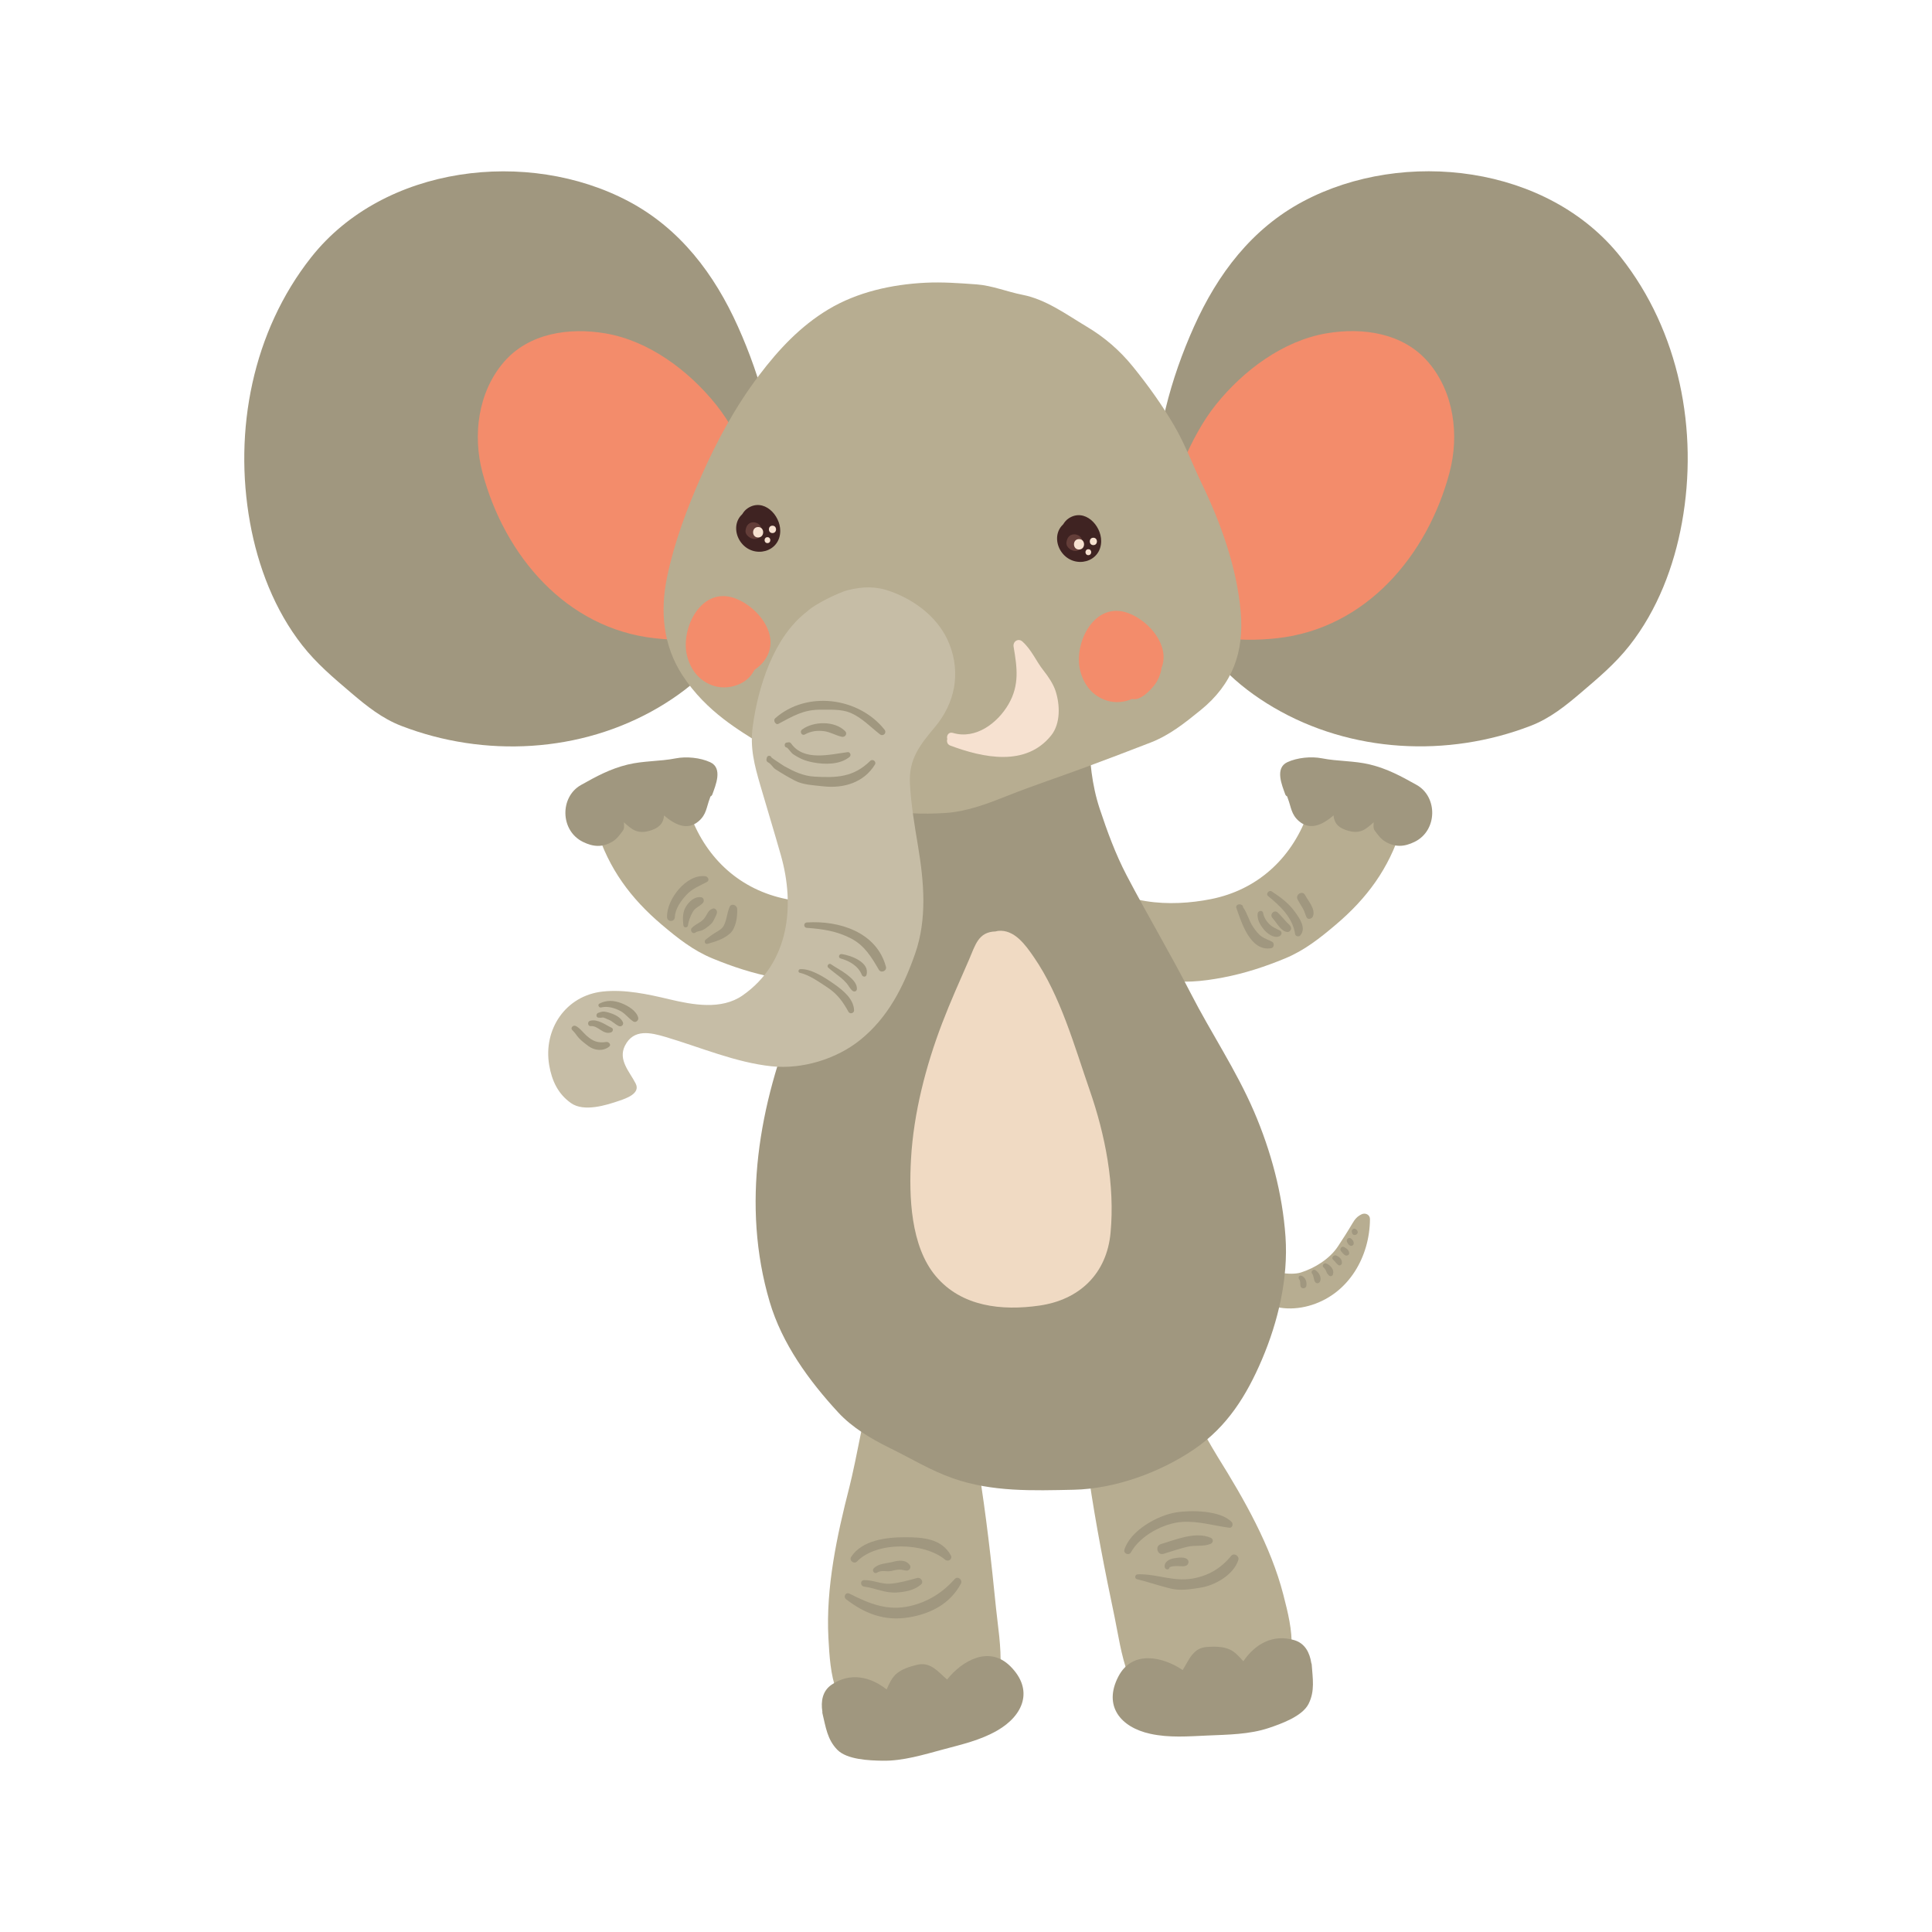 <?xml version="1.0" encoding="utf-8"?>
<!-- Generator: Adobe Illustrator 16.0.0, SVG Export Plug-In . SVG Version: 6.00 Build 0)  -->
<!DOCTYPE svg PUBLIC "-//W3C//DTD SVG 1.1//EN" "http://www.w3.org/Graphics/SVG/1.1/DTD/svg11.dtd">
<svg version="1.1" id="Layer_1" xmlns="http://www.w3.org/2000/svg" xmlns:xlink="http://www.w3.org/1999/xlink" x="0px" y="0px"
	 width="350px" height="350px" viewBox="0 0 350 350" enable-background="new 0 0 350 350" xml:space="preserve">
<g>
	<path fill="#B7AD91" d="M246.664,219.981c-0.805,0.394-1.21,0.883-1.661,1.65c-0.84,1.431-1.71,2.784-2.634,4.183
		c-1.484,2.248-4.187,3.912-6.708,4.713c-1.705,0.542-6.059,0.144-7.02-1.921c0.008-0.053,0.032-0.095,0.032-0.152
		c0.001-0.101,0.001-0.203,0.002-0.304c0.009-1.08-1.609-1.306-1.88-0.255c-0.616,2.385-1.397,5.533,0.951,7.286
		c2.864,2.137,6.66,2.273,9.959,1.202c6.708-2.174,10.436-8.782,10.477-15.531C248.188,220.044,247.333,219.653,246.664,219.981z"/>
	<g>
		<g>
			<path fill="#B7AD91" d="M253.536,143.995c-1.794-1.993-4.734-2.808-7.242-3.471c-2.297-0.607-4.344-1.28-6.609-0.268
				c-2.277,1.016-2.163,5.543-2.907,7.523c-2.955,7.867-9.063,13.442-17.393,15.102c-7.398,1.475-16.614,1.054-22.055-4.586
				c-0.048-0.145-0.107-0.284-0.161-0.426c-0.015-0.048-0.013-0.094-0.034-0.143c-0.102-0.224-0.201-0.448-0.301-0.673
				c-0.131-0.292-0.378-0.413-0.643-0.433c-0.118-0.104-0.27-0.183-0.473-0.19c-0.109-0.004-0.22-0.008-0.329-0.012
				c-0.577-0.022-0.963,0.67-0.662,1.155c0.227,0.367,0.478,0.689,0.722,1.025c1.71,5.487,0.763,12.282,6.031,16.001
				c2.354,1.662,6.044,2.239,8.783,2.805c3.822,0.79,7.526,0.399,11.313-0.32c3.871-0.735,7.638-1.967,11.272-3.476
				c3.494-1.45,6.286-3.67,9.15-6.098c5.633-4.772,9.604-10.15,11.825-17.283C254.332,148.604,254.802,145.4,253.536,143.995z"/>
			<path fill="#B7AD91" d="M166.499,156.42c-0.109,0.004-0.22,0.008-0.329,0.012c-0.203,0.008-0.354,0.085-0.473,0.19
				c-0.265,0.021-0.512,0.142-0.642,0.434c-0.1,0.225-0.2,0.45-0.301,0.673c-0.021,0.05-0.02,0.095-0.034,0.144
				c-0.054,0.142-0.113,0.28-0.162,0.425c-5.44,5.641-14.656,6.063-22.054,4.59c-8.33-1.659-14.438-7.232-17.395-15.099
				c-0.744-1.981-0.63-6.508-2.907-7.523c-2.268-1.012-4.313-0.339-6.61,0.269c-2.508,0.663-5.448,1.479-7.243,3.472
				c-1.266,1.406-0.795,4.609-0.289,6.232c2.225,7.132,6.194,12.51,11.828,17.281c2.867,2.427,5.659,4.647,9.152,6.096
				c3.635,1.506,7.402,2.738,11.273,3.474c3.787,0.719,7.491,1.107,11.313,0.318c2.739-0.566,6.429-1.145,8.783-2.806
				c5.269-3.72,4.319-10.515,6.029-16.002c0.245-0.335,0.495-0.659,0.722-1.025C167.461,157.091,167.076,156.398,166.499,156.42z"/>
		</g>
	</g>
	<g>
		<g>
			<path fill="#B7AD91" d="M177.255,265.858c-0.701-4.292-1.582-8.668-3.26-12.697c-1.129-2.711-2.175-6.058-4.618-7.921
				c-2.172-1.656-4.528-2.44-7.211-1.649c-3.104,0.915-3.905,4.233-4.433,6.949c-0.302,1.555-2.738,14.495-3.854,18.837
				c-2.255,8.78-4.292,18.24-3.804,27.35c0.356,6.692,0.866,13.349,7.932,16.083c3.067,1.187,6.978,0.866,10.183,0.514
				c2.935-0.322,5.953-0.941,8.582-2.316c6.44-3.371,4.251-13.834,3.678-19.569C179.597,282.889,178.637,274.339,177.255,265.858z"
				/>
			<path fill="#B7AD91" d="M232.485,288.88c-2.28-8.832-7.072-17.238-11.871-24.93c-2.371-3.804-8.596-15.408-9.354-16.799
				c-1.321-2.431-3.085-5.354-6.319-5.289c-2.798,0.054-4.809,1.512-6.38,3.746c-1.768,2.513-1.755,6.019-2.015,8.943
				c-0.386,4.348,0.093,8.786,0.72,13.089c1.237,8.504,2.899,16.944,4.663,25.352c1.183,5.643,2.25,16.28,9.407,17.552
				c2.922,0.519,5.986,0.199,8.881-0.378c3.162-0.631,6.988-1.504,9.556-3.559C235.685,301.869,234.163,295.369,232.485,288.88z"/>
		</g>
	</g>
	<g>
		<path fill="#A0977F" d="M256.635,142.196c-2.803-1.571-5.292-2.928-8.453-3.698c-2.869-0.698-5.829-0.557-8.706-1.123
			c-1.93-0.38-4.46-0.132-6.254,0.698c-2.335,1.08-0.953,4.229-0.389,5.824c0.065,0.184,0.196,0.309,0.349,0.383
			c0.036,0.109,0.066,0.211,0.111,0.328c0.631,1.645,0.599,2.924,2.035,4.159c2.106,1.812,4.423,0.524,6.261-1.054
			c0.092,1.158,0.589,2.077,2.205,2.646c2.528,0.891,3.567-0.058,5.058-1.4c0.005,0.527-0.122,1.082,0.185,1.497
			c0.536,0.728,1.096,1.519,1.89,1.991c1.821,1.084,3.474,0.977,5.347,0.059C260.436,150.465,260.483,144.355,256.635,142.196z"/>
		<path fill="#A0977F" d="M128.662,138.083c-1.794-0.83-4.324-1.078-6.253-0.697c-2.877,0.566-5.838,0.425-8.707,1.125
			c-3.161,0.77-5.648,2.127-8.451,3.699c-3.849,2.159-3.801,8.269,0.362,10.31c1.873,0.918,3.526,1.024,5.346-0.06
			c0.794-0.473,1.354-1.264,1.891-1.991c0.306-0.415,0.179-0.97,0.184-1.497c1.49,1.342,2.529,2.292,5.058,1.399
			c1.616-0.57,2.114-1.488,2.205-2.646c1.838,1.578,4.154,2.865,6.261,1.053c1.437-1.235,1.405-2.514,2.035-4.16
			c0.045-0.117,0.075-0.219,0.112-0.328c0.152-0.074,0.282-0.199,0.348-0.383C129.618,142.312,130.997,139.162,128.662,138.083z"/>
		<path fill="#A0977F" d="M171.575,304.261c-1.618-1.362-2.964-3.288-5.477-2.66c-1.23,0.307-2.585,0.712-3.59,1.521
			c-0.952,0.768-1.393,1.854-1.886,2.935c-2.94-2.318-6.601-3.155-9.974-0.856c-1.659,1.131-1.963,3.014-1.668,4.882
			c-0.012,0.099-0.012,0.203,0.017,0.318c0.586,2.416,0.858,4.725,2.698,6.596c1.76,1.789,5.813,1.932,8.152,1.975
			c3.725,0.068,7.485-1.098,11.042-2.052c3.389-0.91,6.691-1.651,9.762-3.412c4.788-2.748,6.65-7.4,2.377-11.653
			C179.207,298.053,174.342,300.792,171.575,304.261z"/>
		<path fill="#A0977F" d="M237.556,301.284c-0.281-1.869-1.139-3.573-3.063-4.15c-3.909-1.177-7.147,0.727-9.253,3.822
			c-0.794-0.882-1.542-1.786-2.682-2.229c-1.201-0.47-2.615-0.448-3.882-0.37c-2.584,0.159-3.288,2.402-4.42,4.188
			c-3.684-2.474-9.148-3.619-11.645,1.158c-2.792,5.341,0.385,9.218,5.778,10.393c3.458,0.753,6.831,0.466,10.336,0.312
			c3.68-0.163,7.616-0.184,11.147-1.373c2.217-0.744,6.038-2.103,7.178-4.34c1.19-2.339,0.753-4.622,0.584-7.103
			C237.629,301.474,237.598,301.374,237.556,301.284z"/>
	</g>
	<path fill="#A0977F" d="M232.88,224.046c-0.541-7.777-2.637-15.564-5.713-22.706c-3.238-7.514-7.772-14.203-11.483-21.445
		c-3.692-7.209-7.854-14.17-11.601-21.345c-2-3.831-3.493-7.915-4.853-12.009c-1.461-4.399-1.829-8.769-1.973-13.35
		c0.07-0.106,0.112-0.23,0.12-0.37c0.237-0.42,0.097-1.03-0.427-1.199c-2.689-5.275-10.715-3.557-15.449-3.557
		c-4.51,0-8.903,0.949-13.375,1.215c-2.571,0.152-6.029,0.509-7.686,2.868c-2.378,3.386-3.06,6.778-3.891,10.836
		c-0.981,4.79-1.796,9.601-2.934,14.357c-2.184,9.113-5.785,17.489-9.32,26.132c-6.763,16.532-10.04,34.827-4.862,52.362
		c2.242,7.592,7.098,14.271,12.409,20.031c2.559,2.775,6.052,4.838,9.409,6.482c3.85,1.886,7.325,4.04,11.406,5.47
		c7.102,2.488,14.469,2.22,21.846,2.064c7.514-0.159,15.753-3.168,21.906-7.388c5.929-4.065,9.428-9.695,12.2-16.195
		C231.547,239.417,233.401,231.552,232.88,224.046z"/>
	<path fill="#F0DAC3" d="M197.401,197.478c-2.768-7.977-5.274-17.078-10.102-24.078c-1.478-2.142-3.518-5.09-6.516-4.758
		c-0.148,0.017-0.27,0.063-0.405,0.094c-3.166,0.076-3.679,2.467-4.842,5.143c-1.658,3.807-3.367,7.593-4.851,11.472
		c-2.958,7.728-5.18,16.321-5.646,24.604c-0.38,6.735-0.1,15.783,4.486,21.231c4.668,5.548,11.963,6.311,18.767,5.334
		c7.297-1.046,12.207-5.796,12.896-13.183C201.996,214.668,200.241,205.662,197.401,197.478z"/>
	<g>
		<g>
			<path fill="#A0977F" d="M293.617,46.586c-13.185-16.686-39.283-19.761-57.47-10.141c-9.363,4.954-15.571,13.203-19.835,22.706
				c-4.257,9.487-7.069,19.884-7.103,30.377c-0.002,0.879,1.026,1.051,1.495,0.552c0.797,2.943,0.812,6.049,1.351,9.047
				c0.797,4.443,1.305,8.547,3.2,12.716c3.245,7.132,8.797,12.404,15.471,16.321c14.051,8.245,31.549,9.121,46.576,3.321
				c3.471-1.338,6.27-3.583,9.074-5.973c3.199-2.726,6.251-5.286,8.866-8.619c5.008-6.385,8.026-14.275,9.459-22.208
				C307.729,77.962,304.229,60.017,293.617,46.586z"/>
			<path fill="#A0977F" d="M113.844,36.456c-18.189-9.617-44.284-6.538-57.467,10.15C45.767,60.04,42.271,77.984,45.299,94.707
				c1.436,7.933,4.454,15.822,9.464,22.206c2.615,3.332,5.667,5.893,8.866,8.617c2.807,2.39,5.606,4.634,9.076,5.972
				c15.028,5.798,32.526,4.919,46.577-3.329c6.671-3.917,12.223-9.191,15.466-16.323c1.896-4.169,2.404-8.273,3.2-12.717
				c0.537-2.998,0.551-6.104,1.348-9.047c0.469,0.499,1.498,0.327,1.495-0.552c-0.036-10.493-2.85-20.89-7.107-30.375
				C129.418,49.656,123.208,41.407,113.844,36.456z"/>
		</g>
	</g>
	<g>
		<path fill="#F38C6B" d="M258.746,65.609c-4.544-5.301-11.873-6.335-18.406-5.229c-7.91,1.338-15.108,6.758-20.021,12.866
			c-2.521,3.132-4.397,6.788-6.018,10.45c-1.196,2.706-2.909,5.976-3.521,9.103c-2.869,5.6-4.536,12.341-0.023,17.609
			c4.741,5.533,13.855,5.95,20.572,5.216c16.153-1.764,27.295-15.035,31.267-30.017C264.399,78.803,263.394,71.031,258.746,65.609z"
			/>
		<path fill="#F38C6B" d="M135.698,83.703c-1.62-3.662-3.498-7.318-6.017-10.449c-4.915-6.107-12.114-11.527-20.024-12.863
			c-6.534-1.105-13.863-0.07-18.406,5.232c-4.646,5.423-5.651,13.195-3.845,20c3.975,14.98,15.118,28.249,31.272,30.011
			c6.716,0.732,15.831,0.314,20.57-5.22c4.513-5.269,2.843-12.009-0.026-17.609C138.61,89.678,136.897,86.408,135.698,83.703z"/>
	</g>
	<path fill="#B7AD91" d="M224.76,110.806c-0.698-7.956-3.57-15.987-7.023-23.15c-1.688-3.498-3.026-7.118-4.982-10.485
		c-2.175-3.746-4.789-7.385-7.521-10.757c-2.363-2.917-5.119-5.306-8.343-7.226c-3.692-2.201-7.365-4.944-11.668-5.784
		c-2.72-0.532-5.52-1.684-8.288-1.883c-3.126-0.225-6.166-0.458-9.313-0.301c-6.072,0.305-12.318,1.683-17.556,4.828
		c-5.073,3.045-8.993,7.245-12.532,11.917c-4.26,5.627-7.597,11.766-10.458,18.216c-2.592,5.842-4.924,12.068-6.224,18.336
		c-1.309,6.307-0.71,12.443,2.771,17.803c4.375,6.734,10.61,10.146,14.208,12.459c3.573,2.299,6.808,5.136,10.639,7.075
		c3.428,1.735,6.486,3.311,10.21,4.395c4.129,1.203,8.384,1.299,12.648,1.023c3.885-0.253,7.623-1.697,11.202-3.119
		c4.66-1.851,9.433-3.425,14.134-5.165c3.925-1.452,7.856-2.949,11.758-4.462c3.476-1.348,6.195-3.542,9.059-5.859
		C223.313,123.944,225.405,118.135,224.76,110.806z"/>
	<path fill="#F6E1D0" d="M191.217,125.153c-0.413-1.258-1.337-2.621-2.155-3.653c-1.395-1.759-2.151-3.767-3.848-5.283
		c-0.745-0.668-1.749-0.006-1.592,0.926c0.634,3.761,1.1,6.936-0.912,10.42c-1.964,3.399-5.922,6.451-10.096,5.209
		c-0.774-0.229-1.192,0.518-1.006,1.108c-0.14,0.431-0.005,0.982,0.54,1.186c5.964,2.228,13.707,3.883,18.282-1.837
		C192.171,131.055,192.029,127.624,191.217,125.153z"/>
	<path fill="#C6BDA6" d="M172.035,116.795c-1.798-4.667-6.025-7.947-10.595-9.623c-2.761-1.012-5.045-0.934-7.842-0.266
		c-1.241,0.295-5.799,2.358-7.428,3.906c-0.001,0.001-0.082,0.063-0.124,0.095c-5.934,4.647-8.709,13.55-9.679,20.684
		c-0.528,3.883,0.3,7.001,1.376,10.694c1.23,4.222,2.522,8.431,3.724,12.666c2.612,9.207,1.482,19.513-6.941,25.381
		c-3.846,2.679-9.051,1.699-13.262,0.699c-3.873-0.921-8.064-1.837-12.064-1.406c-6.72,0.724-10.822,6.85-9.702,13.368
		c0.481,2.796,1.596,5.188,3.945,6.841c2.36,1.664,6.402,0.38,8.792-0.441c1.171-0.401,3.826-1.29,2.935-3.076
		c-1.061-2.123-3.257-4.274-1.958-6.868c1.57-3.135,4.657-2.395,7.375-1.59c6.249,1.849,12.686,4.63,19.213,5.312
		c5.516,0.576,11.73-1.295,16.063-4.797c5.01-4.05,7.802-9.569,9.911-15.579c2.204-6.284,1.621-13.004,0.546-19.453
		c-0.621-3.724-1.269-7.538-1.474-11.309c-0.253-4.617,1.853-7.101,4.614-10.433C172.985,127.347,174.045,122.018,172.035,116.795z"
		/>
	<path fill="#3F2322" d="M193.616,93.895c-0.416,0.271-0.746,0.648-1.001,1.077c-0.113,0.11-0.222,0.222-0.313,0.331
		c-1.188,1.407-0.976,3.434,0.092,4.83c2.278,2.98,7.08,1.77,7.094-2.11C199.498,95.12,196.476,92.029,193.616,93.895z"/>
	<path fill="#3F2322" d="M135.479,92.054c-0.416,0.271-0.746,0.648-1.001,1.077c-0.113,0.11-0.221,0.221-0.313,0.331
		c-1.188,1.406-0.975,3.433,0.091,4.83c2.279,2.98,7.081,1.769,7.094-2.11C141.36,93.279,138.338,90.188,135.479,92.054z"/>
	<path fill="#F38C6B" d="M204.479,111.099c-6.231-2.384-10.048,5.485-8.796,10.38c0.678,2.655,2.279,4.65,4.91,5.462
		c1.403,0.434,3.066,0.299,4.482-0.312c0.081,0.011,0.159,0.022,0.237,0.031c1.413,0.148,2.985-1.5,3.758-2.465
		c0.708-0.884,1.192-2.034,1.368-3.215C211.988,116.969,208.21,112.526,204.479,111.099z"/>
	<path fill="#F38C6B" d="M133.264,108.426c-6.231-2.384-10.047,5.485-8.796,10.381c0.678,2.655,2.28,4.65,4.909,5.463
		c2.363,0.73,5.476-0.119,6.877-2.213c0.162-0.241,0.311-0.483,0.457-0.726c0.607-0.42,1.147-0.89,1.566-1.406
		C141.817,115.572,137.505,110.049,133.264,108.426z"/>
	<g>
		<path fill="#643E39" d="M138.038,95.937c-0.013-0.051-0.047-0.093-0.071-0.139c-0.11-0.43-0.371-0.826-0.833-1.036
			c-0.43-0.196-0.889-0.192-1.261-0.006c-0.019,0.008-0.038,0.011-0.055,0.019c-0.05,0.024-0.084,0.065-0.128,0.096
			c-0.05,0.038-0.104,0.063-0.147,0.11c-0.294,0.291-0.439,0.733-0.482,1.138c-0.066,0.616,0.463,1.146,1.02,1.385
			c0.026,0.012,0.051,0.02,0.078,0.031c0.119,0.044,0.238,0.081,0.351,0.095c0.005,0,0.007-0.001,0.009,0
			c0.17,0.02,0.337,0.009,0.5-0.027c0.082-0.018,0.152-0.05,0.225-0.081c0.085-0.035,0.165-0.075,0.242-0.124
			c0.028-0.021,0.058-0.041,0.085-0.064C137.963,97.034,138.199,96.544,138.038,95.937z"/>
		<path fill="#F6E1D0" d="M137.343,95.478c-1.218,0-1.218,1.891,0,1.891C138.561,97.369,138.561,95.478,137.343,95.478z"/>
		<path fill="#F6E1D0" d="M139.94,95.233c-0.863,0-0.863,1.339,0,1.339S140.803,95.233,139.94,95.233z"/>
		<path fill="#F6E1D0" d="M139.031,97.315c-0.693,0-0.693,1.074,0,1.074C139.723,98.389,139.723,97.315,139.031,97.315z"/>
	</g>
	<g>
		<path fill="#643E39" d="M196.168,98.119c-0.013-0.051-0.048-0.093-0.071-0.139c-0.11-0.43-0.37-0.826-0.832-1.037
			c-0.431-0.196-0.89-0.192-1.262-0.006c-0.019,0.008-0.038,0.011-0.055,0.019c-0.05,0.023-0.084,0.065-0.128,0.096
			c-0.05,0.038-0.104,0.063-0.147,0.11c-0.294,0.291-0.439,0.733-0.482,1.138c-0.066,0.616,0.465,1.146,1.021,1.385
			c0.026,0.012,0.051,0.02,0.078,0.031c0.119,0.044,0.238,0.081,0.351,0.095c0.005,0,0.007-0.001,0.01,0
			c0.17,0.021,0.337,0.01,0.5-0.027c0.082-0.018,0.151-0.05,0.225-0.081c0.085-0.034,0.165-0.075,0.242-0.124
			c0.028-0.021,0.058-0.041,0.085-0.064C196.095,99.216,196.331,98.727,196.168,98.119z"/>
		<path fill="#F6E1D0" d="M195.474,97.661c-1.219,0-1.218,1.891,0.001,1.891C196.692,99.551,196.691,97.661,195.474,97.661z"/>
		<path fill="#F6E1D0" d="M198.07,97.416c-0.863,0-0.863,1.339,0.001,1.339C198.934,98.755,198.934,97.416,198.07,97.416z"/>
		<path fill="#F6E1D0" d="M197.163,99.498c-0.693,0-0.693,1.074,0,1.074C197.854,100.571,197.854,99.498,197.163,99.498z"/>
	</g>
	<path fill="#A0977F" d="M160.231,132.177c-4.646-5.852-14.07-7.119-19.801-2.05c-0.196,0.173-0.196,0.462-0.088,0.678
		c0.123,0.245,0.379,0.476,0.665,0.326c2.626-1.371,4.509-2.588,7.658-2.565c1.748,0.013,3.806-0.123,5.445,0.585
		c2.022,0.873,3.582,2.537,5.28,3.866C159.995,133.49,160.709,132.781,160.231,132.177z"/>
	<path fill="#A0977F" d="M157.645,137.847c-3.027,2.98-6.106,3.071-10.074,2.848c-2.089-0.118-3.724-0.923-5.52-1.91
		c0.107,0.059-2.271-1.481-2.292-1.555c-0.115-0.413-0.718-0.413-0.833,0c-0.03,0.091-0.051,0.184-0.066,0.279
		c-0.042,0.218,0.023,0.452,0.23,0.565c0.747,0.41,0.812,0.909,1.417,1.299c1.148,0.74,2.305,1.43,3.519,2.057
		c1.505,0.778,3.394,0.819,5.06,1.014c3.735,0.435,7.407-0.662,9.416-3.935C158.832,137.972,158.083,137.415,157.645,137.847z"/>
	<path fill="#A0977F" d="M153.582,136.256c-3.197,0.398-7.896,1.721-10.247-1.537c-0.095-0.132-0.252-0.272-0.432-0.249
		c-0.14,0.019-0.279,0.038-0.419,0.057c-0.441,0.062-0.441,0.827,0,0.888c0.263,0.037,0.756,0.917,1.226,1.229
		c1.228,0.813,2.154,1.196,3.608,1.476c2.11,0.406,4.891,0.429,6.614-1.021C154.245,136.836,154.005,136.203,153.582,136.256z"/>
	<path fill="#A0977F" d="M153.118,132.468c-1.878-1.93-5.753-1.833-7.804-0.313c-0.52,0.385-0.075,1.215,0.518,0.886
		c1.103-0.613,2.297-0.749,3.535-0.57c1.12,0.162,2.077,0.789,3.165,1.006C153.109,133.59,153.558,132.92,153.118,132.468z"/>
	<path fill="#A0977F" d="M109.845,188.763c-1.565,0.221-2.442-0.117-3.617-1.172c-0.614-0.553-1.184-1.369-1.93-1.726
		c-0.481-0.23-1.038,0.375-0.598,0.774c0.455,0.414,0.751,0.952,1.166,1.403c0.498,0.54,1.132,1.028,1.727,1.463
		c1.125,0.822,2.634,0.983,3.752,0.114C110.804,189.262,110.278,188.701,109.845,188.763z"/>
	<path fill="#A0977F" d="M110.806,186.193c-1.187-0.554-2.532-1.648-3.921-1.264c-0.518,0.143-0.431,1.011,0.131,0.961
		c1.385-0.123,2.208,1.633,3.681,1.136C111.036,186.913,111.19,186.373,110.806,186.193z"/>
	<path fill="#A0977F" d="M112.822,185.127c-0.373-0.747-1.198-1.204-1.948-1.497c-0.435-0.168-0.95-0.307-1.41-0.366
		c-0.386-0.052-0.721,0.111-1.085,0.22c-0.395,0.116-0.467,0.8,0,0.869c0.284,0.043,0.508,0.038,0.789-0.021
		c0.196-0.042,0.805,0.291,1.002,0.361c0.736,0.257,1.228,0.854,1.912,1.175C112.575,186.101,113.073,185.63,112.822,185.127z"/>
	<path fill="#A0977F" d="M115.615,184.348c-0.318-1.257-1.903-2.173-3.03-2.606c-1.369-0.527-2.669-0.6-3.985,0.065
		c-0.401,0.201-0.115,0.803,0.297,0.703c1.19-0.29,2.432,0.088,3.483,0.634c0.932,0.484,1.484,1.352,2.334,1.896
		C115.183,185.341,115.741,184.849,115.615,184.348z"/>
	<path fill="#A0977F" d="M151.234,178.357c-1.596-1.134-4.231-2.899-6.251-2.789c-0.366,0.021-0.477,0.576-0.09,0.663
		c1.736,0.389,3.451,1.64,4.926,2.602c1.855,1.209,2.843,2.573,3.889,4.467c0.259,0.47,1.039,0.269,1.018-0.275
		C154.645,180.969,152.783,179.46,151.234,178.357z"/>
	<path fill="#A0977F" d="M153.467,176.582c-0.921-0.727-1.981-1.245-2.943-1.91c-0.373-0.259-0.824,0.328-0.484,0.626
		c0.717,0.628,1.495,1.182,2.237,1.778c0.388,0.312,0.744,0.657,1.074,1.027c0.405,0.454,0.608,1.01,1.096,1.39
		c0.313,0.244,0.766,0.106,0.786-0.325C155.284,178.07,154.255,177.206,153.467,176.582z"/>
	<path fill="#A0977F" d="M152.507,172.837c-0.513-0.081-0.745,0.652-0.219,0.797c1.608,0.442,3.205,1.371,3.841,2.98
		c0.15,0.383,0.717,0.447,0.843,0C157.615,174.335,154.202,173.103,152.507,172.837z"/>
	<path fill="#A0977F" d="M160.492,175.124c-1.699-6.292-8.504-8.395-14.324-8.013c-0.632,0.042-0.629,0.934,0,0.979
		c2.897,0.206,5.471,0.59,8.064,1.951c2.397,1.257,3.663,3.378,4.974,5.626C159.611,176.358,160.7,175.895,160.492,175.124z"/>
	<path fill="#A0977F" d="M230.441,170.595c-0.619-0.326-1.261-0.51-1.849-0.909c-0.665-0.453-1.172-1.163-1.615-1.817
		c-0.697-1.027-1.038-2.515-1.787-3.513c0.011-0.183-0.084-0.371-0.301-0.442c-0.088-0.044-0.179-0.072-0.273-0.083
		c-0.354-0.053-0.784,0.224-0.64,0.638c0.918,2.619,2.518,7.952,6.311,7.307C230.843,171.681,230.909,170.841,230.441,170.595z"/>
	<path fill="#A0977F" d="M231.884,168.588c-0.697-0.363-1.334-0.592-1.917-1.155c-0.559-0.539-1.01-1.281-1.147-2.05
		c-0.107-0.6-0.938-0.391-0.989,0.134c-0.106,1.101,0.473,2.084,1.154,2.9c0.603,0.721,1.774,1.604,2.765,1.205
		C232.164,169.454,232.363,168.838,231.884,168.588z"/>
	<path fill="#A0977F" d="M233.08,167.058c-0.529-0.573-1.023-1.194-1.59-1.731c-0.648-0.616-1.562,0.313-0.974,0.974
		c0.493,0.554,0.879,1.195,1.37,1.75c0.419,0.47,1.44,1.266,1.933,0.426C234.162,167.891,233.413,167.417,233.08,167.058z"/>
	<path fill="#A0977F" d="M234.612,165.222c-1.182-1.633-2.572-2.638-4.226-3.732c-0.508-0.337-1.138,0.464-0.655,0.85
		c2.205,1.772,4.473,3.936,4.891,6.884c0.057,0.407,0.676,0.54,0.929,0.245C236.689,168.138,235.467,166.405,234.612,165.222z"/>
	<path fill="#A0977F" d="M236.431,162.152c-0.472-0.902-1.828-0.106-1.361,0.795c0.291,0.563,0.643,1.087,0.961,1.634
		c0.29,0.496,0.409,1.04,0.645,1.558c0.254,0.558,1.012,0.315,1.182-0.154C238.339,164.645,237.006,163.253,236.431,162.152z"/>
	<path fill="#A0977F" d="M127.777,158.736c-3.446-0.448-7.064,4.262-6.935,7.421c0.037,0.909,1.374,0.909,1.411,0
		c0.063-1.543,1.116-2.983,2.126-4.069c1.051-1.13,2.361-1.601,3.68-2.308C128.605,159.489,128.28,158.801,127.777,158.736z"/>
	<path fill="#A0977F" d="M127.052,162.552c-1.169-0.215-2.23,0.76-2.791,1.701c-0.638,1.07-0.58,2.171-0.465,3.349
		c0.052,0.55,0.779,0.537,0.845,0c0.095-0.788,0.461-1.689,0.847-2.379c0.454-0.811,1.245-1.009,1.838-1.631
		C127.625,163.279,127.533,162.641,127.052,162.552z"/>
	<path fill="#A0977F" d="M129.088,164.61c-0.911,0.319-1.019,1.262-1.622,1.911c-0.632,0.679-1.517,0.916-2.141,1.594
		c-0.392,0.427,0.132,1.2,0.645,0.836c0.426-0.303,0.845-0.236,1.276-0.44c0.424-0.201,0.786-0.458,1.147-0.755
		c0.361-0.297,0.701-0.596,0.892-1.029c0.193-0.44,0.484-0.862,0.592-1.328C129.98,164.955,129.574,164.44,129.088,164.61z"/>
	<path fill="#A0977F" d="M133.546,164.635c-0.037-0.657-1.033-1.076-1.354-0.367c-0.507,1.118-0.507,2.369-1.091,3.458
		c-0.323,0.6-1.067,0.962-1.623,1.308c-0.574,0.357-1.084,0.755-1.62,1.165c-0.362,0.278-0.172,0.922,0.33,0.782
		c1.469-0.411,2.897-0.843,4.06-1.876C133.341,168.133,133.623,165.993,133.546,164.635z"/>
	<path fill="#A0977F" d="M223.133,275.734c-2.055-2.15-7.431-2.185-10.136-1.738c-3.345,0.555-8.235,3.287-9.301,6.741
		c-0.215,0.698,0.821,1.13,1.173,0.495c1.698-3.061,5.94-5.3,9.289-5.522c2.923-0.196,5.708,0.688,8.548,1.054
		C223.262,276.837,223.458,276.075,223.133,275.734z"/>
	<path fill="#A0977F" d="M219.302,278.568c-2.826-1.159-6.285,0.361-8.999,1.162c-1.126,0.334-0.645,2.1,0.484,1.76
		c1.452-0.437,2.88-0.942,4.358-1.286c1.378-0.319,2.846,0.021,4.156-0.518C219.851,279.461,219.851,278.794,219.302,278.568z"/>
	<path fill="#A0977F" d="M215.219,282.637c-0.436-0.693-1.843-0.442-2.518-0.341c-0.816,0.123-1.816,0.611-1.707,1.578
		c0.052,0.468,0.734,0.634,0.868,0.117c0.02-0.078,0.065-0.084,0.011-0.073c0.123-0.024,0.249-0.097,0.375-0.125
		c0.337-0.077,0.678-0.089,1.023-0.09c0.478-0.002,1.504,0.188,1.841-0.235C215.302,283.229,215.397,282.918,215.219,282.637z"/>
	<path fill="#A0977F" d="M223.053,281.847c-1.887,2.291-4.145,3.639-7.075,4.133c-3.47,0.584-6.505-0.894-9.882-0.775
		c-0.498,0.018-0.63,0.765-0.12,0.886c2.045,0.486,4.046,1.209,6.118,1.698c1.794,0.424,3.579,0.12,5.377-0.162
		c2.655-0.415,6.02-2.343,6.868-5.032C224.563,281.887,223.55,281.243,223.053,281.847z"/>
	<path fill="#A0977F" d="M172.249,281.769c-1.667-3.068-5.147-3.285-8.315-3.284c-3.328,0.003-7.77,0.509-9.741,3.569
		c-0.421,0.655,0.534,1.374,1.066,0.821c3.541-3.668,12.173-3.493,15.968-0.318C171.783,283.022,172.617,282.445,172.249,281.769z"
		/>
	<path fill="#A0977F" d="M164.833,283.55c-0.723-1.031-1.998-0.897-3.101-0.601c-1.184,0.316-2.528,0.244-3.45,1.17
		c-0.395,0.397,0.12,1.096,0.604,0.784c0.86-0.554,1.721-0.099,2.614-0.317c0.488-0.119,0.956-0.223,1.46-0.238
		c0.45-0.013,0.858,0.167,1.31,0.182C164.739,284.545,165.116,283.954,164.833,283.55z"/>
	<path fill="#A0977F" d="M166.16,285.865c-1.66,0.438-3.165,0.905-4.898,1.041c-1.556,0.123-3.106-0.689-4.703-0.65
		c-0.783,0.02-0.73,1.081,0,1.178c2.086,0.278,3.724,1.193,5.875,1.062c1.555-0.096,3.218-0.403,4.414-1.447
		C167.401,286.565,166.813,285.693,166.16,285.865z"/>
	<path fill="#A0977F" d="M172.969,286.049c-2.199,2.465-4.813,4.12-8.031,4.883c-4.135,0.977-7.456-0.41-11.046-2.226
		c-0.701-0.354-1.193,0.568-0.599,1.025c3.392,2.605,6.959,3.994,11.345,3.273c3.99-0.657,7.489-2.467,9.435-6.103
		C174.439,286.219,173.52,285.433,172.969,286.049z"/>
	<path fill="#A0977F" d="M235.735,231.108c-0.392-0.131-0.624,0.377-0.379,0.65c0.263,0.291,0.173,0.867,0.232,1.224
		c0.029,0.174,0.215,0.35,0.386,0.385c0.104,0.022,0.188,0.02,0.293,0c0.174-0.032,0.353-0.212,0.385-0.385
		C236.794,232.244,236.504,231.362,235.735,231.108z"/>
	<path fill="#A0977F" d="M238.285,230.088c-0.355-0.233-0.875,0.247-0.604,0.604c0.353,0.466,0.257,1.049,0.55,1.532
		c0.245,0.4,0.778,0.28,0.93-0.121C239.448,231.342,238.905,230.496,238.285,230.088z"/>
	<path fill="#A0977F" d="M241.229,229.633c-0.266-0.359-0.603-0.619-1.026-0.76c-0.4-0.132-0.771,0.454-0.425,0.73
		c0.247,0.198,0.414,0.516,0.52,0.813c0.108,0.301,0.24,0.42,0.451,0.645c0.221,0.235,0.656,0.124,0.73-0.192
		C241.6,230.36,241.547,230.067,241.229,229.633z"/>
	<path fill="#A0977F" d="M242.112,227.46c-0.464-0.219-1.039,0.386-0.588,0.76c0.367,0.305,0.536,0.687,0.939,0.954
		c0.286,0.189,0.615-0.066,0.637-0.365C243.148,228.137,242.688,227.73,242.112,227.46z"/>
	<path fill="#A0977F" d="M243.525,225.93c-0.473-0.29-0.938,0.358-0.575,0.745c0.243,0.261,0.422,0.559,0.738,0.73
		c0.288,0.159,0.776-0.033,0.729-0.418C244.347,226.411,243.997,226.218,243.525,225.93z"/>
	<path fill="#A0977F" d="M244.809,224.412c-0.4-0.407-1.044,0.11-0.775,0.598c0.154,0.282,0.239,0.465,0.52,0.631
		c0.298,0.176,0.687-0.05,0.687-0.395C245.239,224.854,245.078,224.685,244.809,224.412z"/>
	<path fill="#A0977F" d="M245.7,222.742c-0.039-0.028-0.077-0.057-0.115-0.084c-0.272-0.205-0.735,0.067-0.699,0.401l0.014,0.143
		c0.028,0.271,0.221,0.552,0.532,0.531c0.225-0.016,0.332-0.078,0.458-0.264C246.068,223.211,245.919,222.906,245.7,222.742z"/>
</g>
</svg>
